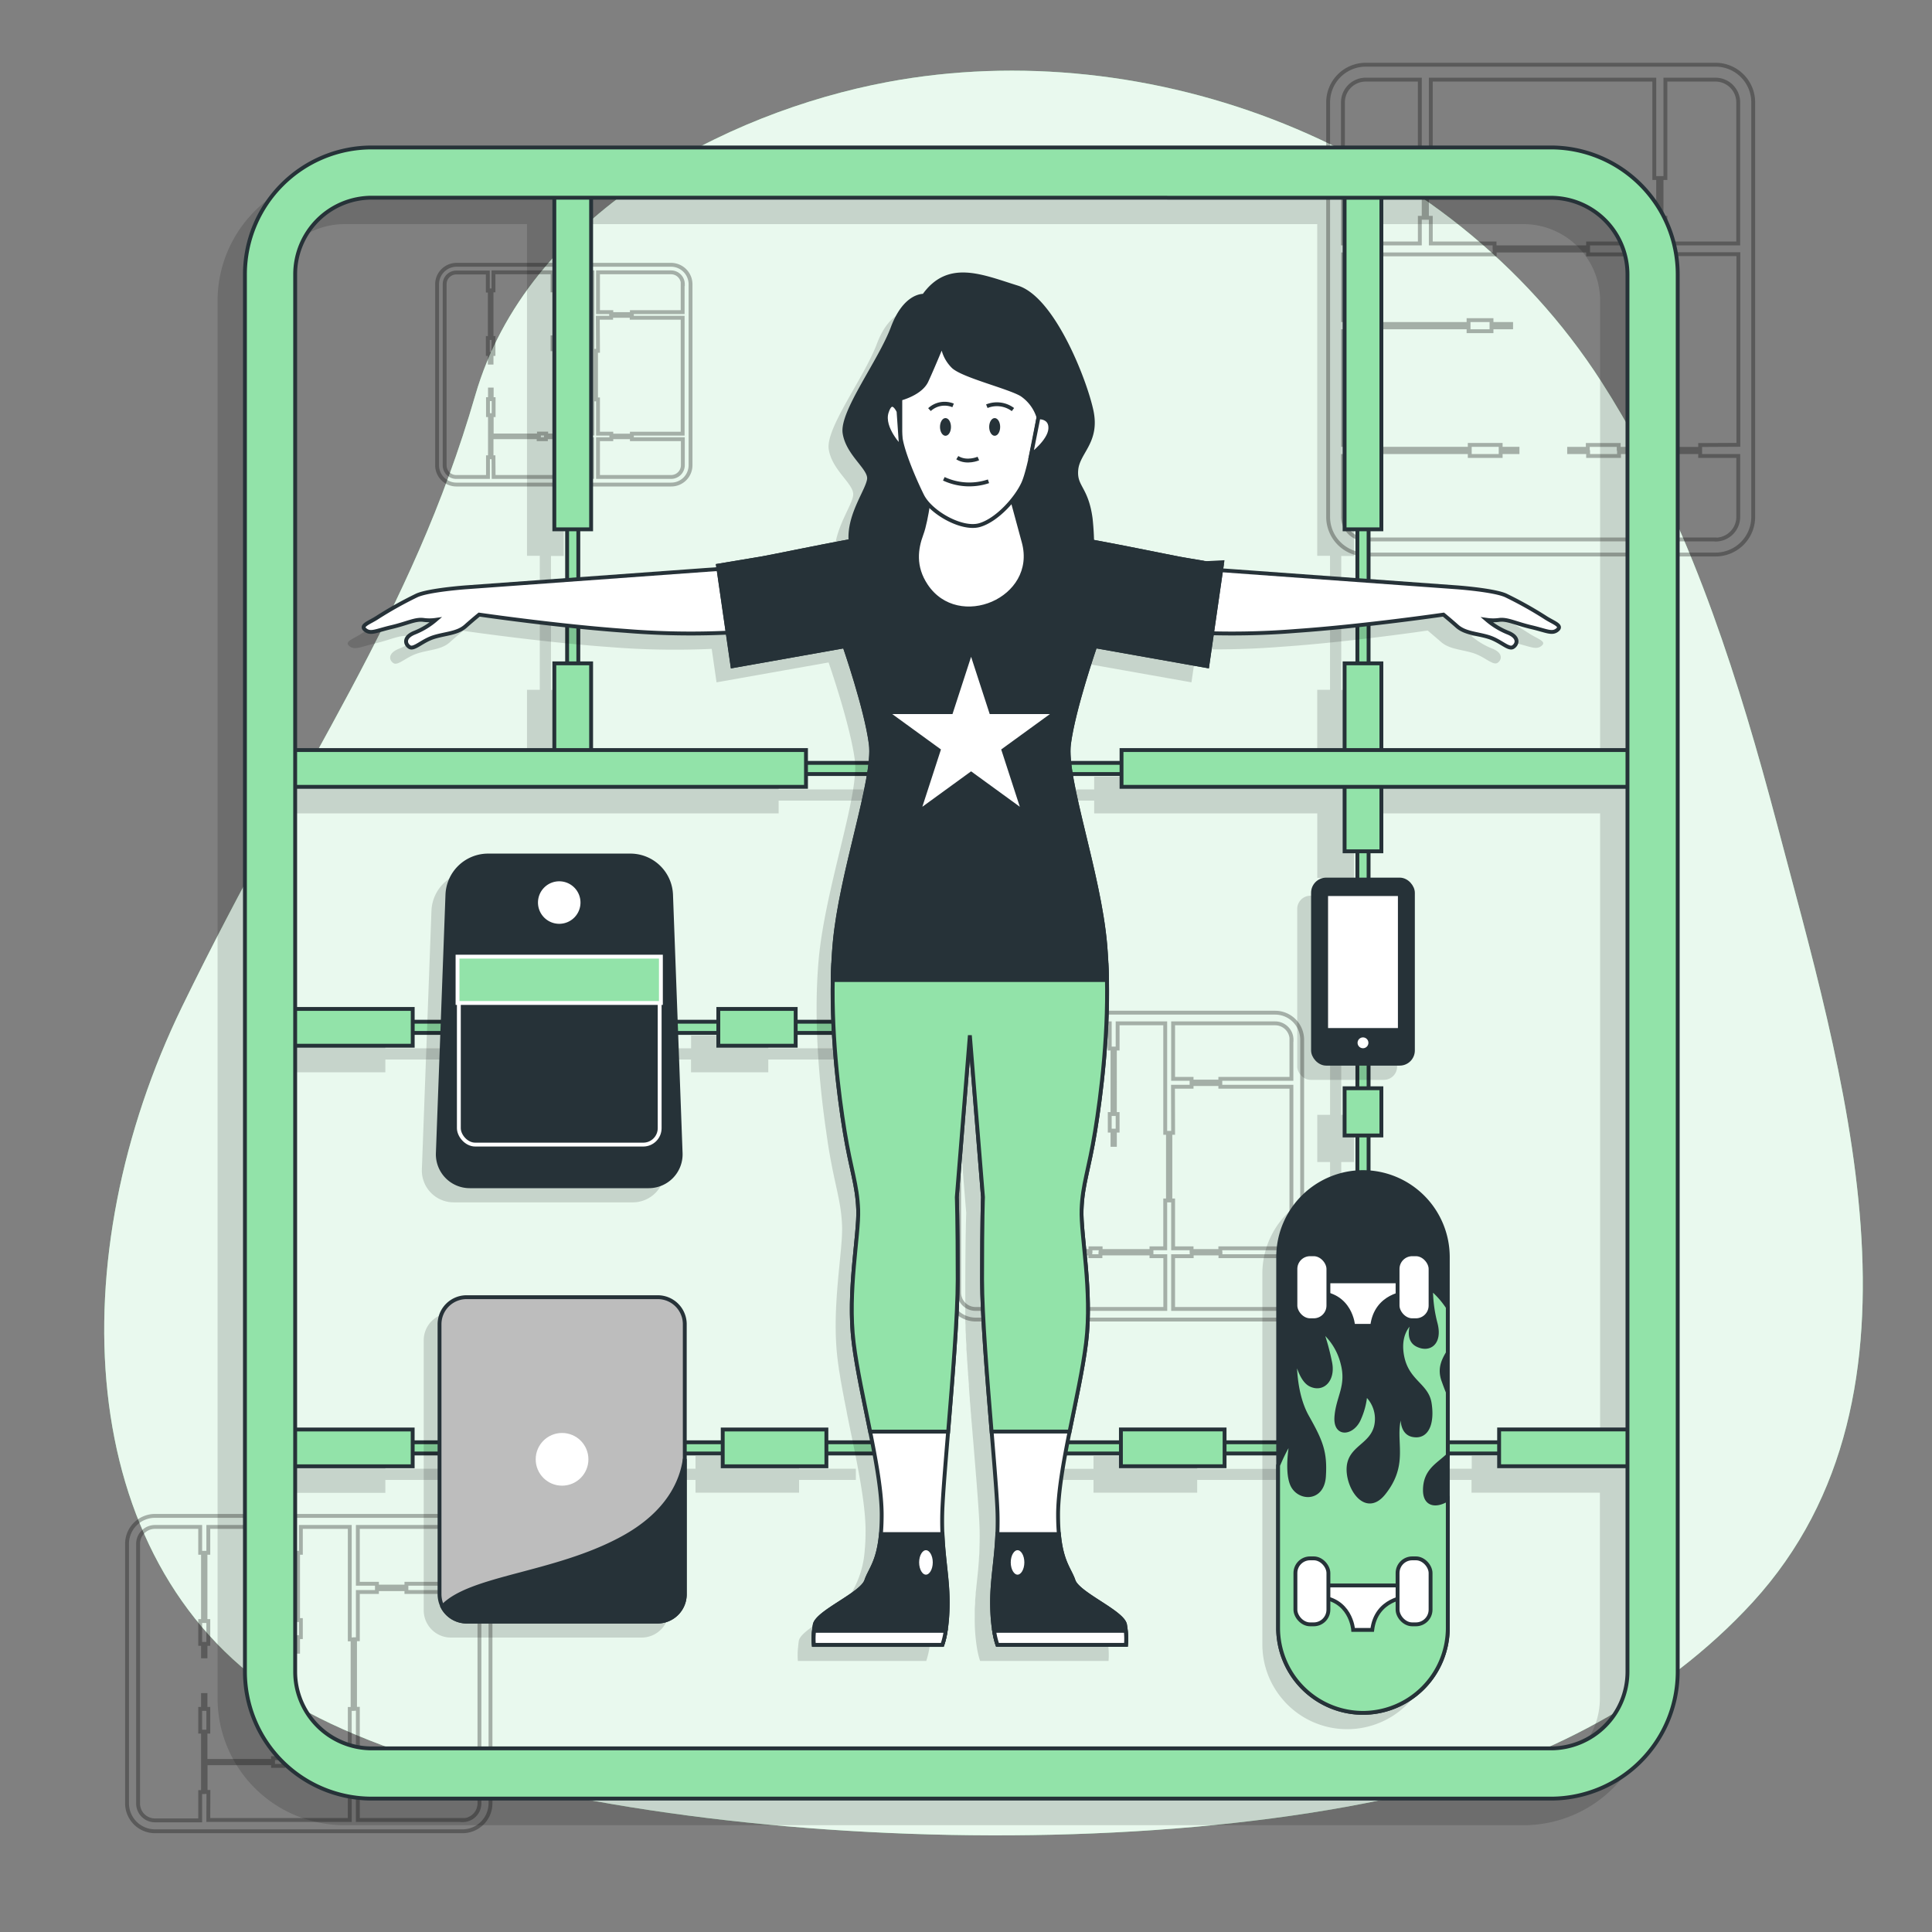 <svg xmlns="http://www.w3.org/2000/svg" viewBox="0 0 500 500"><rect x="0" y="0" width="500" height="500" fill="#808080" stroke="none"/><g id="background-simple"><path d="M419.61,107.24q-2.52-4.32-5.23-8.53C374.74,37.08,297.24,8.58,229.68,21.23,187.54,29.12,136.48,55.69,123,102.3c-16.67,57.51-44.43,93.64-75.85,158.17S18.89,403.2,71.64,438.3s201,48,295,25.49c32.11-7.71,63.92-24,87-49.19,49.53-54.19,22.79-138.35,6.15-201.69C450.18,176.66,438.61,139.72,419.61,107.24Z" style="fill:#92E3A9"></path><path d="M419.61,107.24q-2.52-4.32-5.23-8.53C374.74,37.08,297.24,8.58,229.68,21.23,187.54,29.12,136.48,55.69,123,102.3c-16.67,57.51-44.43,93.64-75.85,158.17S18.89,403.2,71.64,438.3s201,48,295,25.49c32.11-7.71,63.92-24,87-49.19,49.53-54.19,22.79-138.35,6.15-201.69C450.18,176.66,438.61,139.72,419.61,107.24Z" style="fill:#fff;opacity:0.8"></path></g><g id="sprues-2"><path d="M444,16.75H353.45a9.74,9.74,0,0,0-9.73,9.74V133.77a9.74,9.74,0,0,0,9.73,9.74H444a9.74,9.74,0,0,0,9.73-9.74V26.49A9.74,9.74,0,0,0,444,16.75Zm-4,98.42v1H430V92.6h1V89h-1V70.78h1v-5h18.89v49.34ZM370.29,63V56.36h-1V46.07h1V20.61h57.84V46.07h1V56.36h-1V63H411v1H386.79V63Zm79.56-36.52V63H431V56.36h-1V46.07h1V20.61h13A5.89,5.89,0,0,1,449.85,26.49Zm-96.4-5.88h14V46.07h1V56.36h-1V63h-19.9V26.49A5.89,5.89,0,0,1,353.45,20.61Zm90.52,119H353.45a5.89,5.89,0,0,1-5.88-5.88V118h9v-1h23.8v1h8v-1h4.36v-.86h-4.36v-1h-8v1H356.6v-1h-9V85.71h9v-1h23.46v1H386v-1h5.08v-.86H386v-1h-5.94v1H356.6v-1h-9V65.83h39.22v-1H411v1h17.12v5h1V89h-1V92.6h1v23.55H418.92v-1h-8v1h-4.83V117H411v1h8v-1H440v1h9.86v15.78A5.89,5.89,0,0,1,444,139.65Z" style="fill:none;stroke:#000;stroke-miterlimit:10;opacity:0.3"></path><path d="M178.71,120.4V73.53a5.05,5.05,0,0,0-5-5H118.12a5.05,5.05,0,0,0-5,5V120.4a5,5,0,0,0,5,5h55.55A5,5,0,0,0,178.71,120.4Zm-51-2.06h-.5v-5.19h12.19v.51h1.88v-.51h9.42v.51h2.56v9.78H127.75Zm27-36.1h3.45v-.5h5.32v.5h13.19v30H163.53v.5h-5.32v-.5h-3.45v-8.87h-.51V90.79h.51Zm18.91,41.2H154.76v-9.78h3.45v-.51h5.32v.51h13.19v6.74A3.05,3.05,0,0,1,173.67,123.44Zm3.05-49.91v7.25H163.53v.51h-5.32v-.51h-3.45V70.48h18.91A3.06,3.06,0,0,1,176.72,73.53ZM115.08,120.4V73.53a3,3,0,0,1,3-3h8.17v4.67h.51V87.48h-.51V91.6h.51v2.25h.45V91.6h.5V87.48h-.5V75.15h.5V70.48H143v4.67h.51V87.3H143v3.08h.51V93H144V90.38h.51V87.3H144V75.15h.51V70.48h8.83V90.79h.51v12.54h-.51v8.87h-2.56v.5h-9.42v-.5h-1.88v.5H127.25v-5.27h.5V103.3h-.5v-2.5h-.45v2.5h-.51v4.13h.51v10.91h-.51v5.1h-8.17A3,3,0,0,1,115.08,120.4Z" style="fill:none;stroke:#000;stroke-miterlimit:10;opacity:0.3"></path><path d="M126.94,466.7V399.53a7.23,7.23,0,0,0-7.22-7.22H40.1a7.23,7.23,0,0,0-7.22,7.22V466.7a7.24,7.24,0,0,0,7.22,7.23h79.62A7.24,7.24,0,0,0,126.94,466.7Zm-73-2.95h-.73v-7.43H70.66V457h2.69v-.72H86.84V457h3.68v14H53.91ZM92.61,412h4.94v-.73h7.63V412h18.9V455h-18.9v.73H97.55V455H92.61V442.24h-.73v-18h.73Zm27.11,59H92.61V457h4.94v-.72h7.63V457h18.9v9.66A4.36,4.36,0,0,1,119.72,471.06Zm4.36-71.53v10.4h-18.9v.73H97.55v-.73H92.61V395.17h27.11A4.36,4.36,0,0,1,124.08,399.53ZM35.74,466.7V399.53a4.36,4.36,0,0,1,4.36-4.36H51.81v6.69h.73v17.66h-.73v5.91h.73v3.23h.64v-3.23h.73v-5.91h-.73V401.86h.73v-6.69H75.77v6.69h.73v17.41h-.73v4.41h.73v3.78h.64v-3.78h.72v-4.41h-.72V401.86h.72v-6.69H90.52v29.1h.73v18h-.73V455H86.84v.73H73.35V455H70.66v.73H53.18v-7.57h.73v-5.9h-.73v-3.59h-.64v3.59h-.73v5.9h.73v15.64h-.73v7.31H40.1A4.36,4.36,0,0,1,35.74,466.7Z" style="fill:none;stroke:#000;stroke-miterlimit:10;opacity:0.3"></path><path d="M337,334.5V269.08a7,7,0,0,0-7-7H252.47a7,7,0,0,0-7,7V334.5a7.05,7.05,0,0,0,7,7H330A7,7,0,0,0,337,334.5Zm-71.12-2.87h-.71v-7.24h17v.71h2.62v-.71H298v.71h3.58v13.65H265.91Zm37.69-50.38h4.81v-.7h7.44v.7h18.4v41.81h-18.4v.71h-7.44v-.71H303.6V310.68h-.71v-17.5h.71Zm26.4,57.5H303.6V325.1h4.81v-.71h7.44v.71h18.4v9.4A4.26,4.26,0,0,1,330,338.75Zm4.25-69.67v10.13h-18.4v.71h-7.44v-.71H303.6V264.84H330A4.25,4.25,0,0,1,334.25,269.08Zm-86,65.42V269.08a4.24,4.24,0,0,1,4.25-4.24h11.4v6.52h.71v17.2h-.71v5.75h.71v3.15h.62v-3.15h.71v-5.75h-.71v-17.2h.71v-6.52H287.2v6.52h.71v16.95h-.71v4.3h.71v3.67h.62v-3.67h.71v-4.3h-.71V271.36h.71v-6.52h12.32v28.34h.71v17.5h-.71v12.38H298v.71H284.84v-.71h-2.62v.71h-17V316.4h.71v-5.75h-.71v-3.5h-.62v3.5h-.71v5.75h.71v15.23h-.71v7.12h-11.4A4.25,4.25,0,0,1,248.22,334.5Z" style="fill:none;stroke:#000;stroke-miterlimit:10;opacity:0.3"></path></g><g id="sprue-1"><path d="M394.29,45H89.13A32.85,32.85,0,0,0,56.31,77.86V439.54a32.85,32.85,0,0,0,32.82,32.82H394.29a32.85,32.85,0,0,0,32.82-32.82V77.86A32.85,32.85,0,0,0,394.29,45Zm-13.4,331.79v3.31H347.11V300.73h3.31V288.52h-3.31V227.2h3.31V210.51h63.69V376.83ZM145.9,201V178.56h-3.31V143.88h3.31V58h195v85.84h3.31v34.68h-3.31V201H283.17v3.31H201.51V201ZM414.11,77.86V201H350.42V178.56h-3.31V143.88h3.31V58h43.87A19.84,19.84,0,0,1,414.11,77.86ZM89.13,58h47.26v85.84h3.31v34.68h-3.31V201H69.31V77.86A19.84,19.84,0,0,1,89.13,58ZM394.29,459.36H89.13a19.84,19.84,0,0,1-19.82-19.82V386.35H99.73V383H180v3.31H206.8V383h14.69v-2.9H206.8v-3.31H180v3.31H99.73v-3.31H69.31V277.51H99.73V274.2h79.1v3.31h20V274.2H216v-2.9H198.85V268h-20v3.31H99.73V268H69.31V210.51h132.2V207.2h81.66v3.31h57.74V227.2h3.31v61.32h-3.31v12.21h3.31v79.41H309.85v-3.31H283v3.31h-16.3V383H283v3.31h26.83V383h71v3.31h33.22v53.19A19.84,19.84,0,0,1,394.29,459.36Z" style="opacity:0.15"></path><polygon points="351.29 68.81 351.29 151.68 351.29 157 351.29 192.25 354.19 192.25 354.19 157 354.19 151.68 354.19 68.81 351.29 68.81" style="fill:#92E3A9;stroke:#263238;stroke-miterlimit:10"></polygon><rect x="347.98" y="171.68" width="9.52" height="27.8" transform="translate(705.48 371.16) rotate(180)" style="fill:#92E3A9;stroke:#263238;stroke-miterlimit:10"></rect><rect x="347.98" y="48.81" width="9.52" height="88.18" style="fill:#92E3A9;stroke:#263238;stroke-miterlimit:10"></rect><polygon points="146.77 68.81 146.77 151.68 146.77 157 146.77 192.25 149.67 192.25 149.67 157 149.67 151.68 149.67 68.81 146.77 68.81" style="fill:#92E3A9;stroke:#263238;stroke-miterlimit:10"></polygon><rect x="143.46" y="171.68" width="9.52" height="27.8" transform="translate(296.44 371.16) rotate(180)" style="fill:#92E3A9;stroke:#263238;stroke-miterlimit:10"></rect><rect x="143.46" y="48.81" width="9.52" height="88.18" style="fill:#92E3A9;stroke:#263238;stroke-miterlimit:10"></rect><polygon points="278.82 197.43 270.24 197.43 94.62 197.43 94.62 200.32 270.24 200.32 278.82 200.32 404.21 200.32 404.21 197.43 278.82 197.43" style="fill:#92E3A9;stroke:#263238;stroke-miterlimit:10"></polygon><rect x="136.84" y="131.89" width="9.52" height="133.97" transform="translate(-57.27 340.48) rotate(-90)" style="fill:#92E3A9;stroke:#263238;stroke-miterlimit:10"></rect><polygon points="126.8 264.42 121.14 264.42 86.23 264.42 86.23 267.32 121.14 267.32 126.8 267.32 223.08 267.32 223.08 264.42 126.8 264.42" style="fill:#92E3A9;stroke:#263238;stroke-miterlimit:10"></polygon><rect x="81.76" y="245.59" width="9.52" height="40.57" transform="translate(-179.35 352.39) rotate(-90)" style="fill:#92E3A9;stroke:#263238;stroke-miterlimit:10"></rect><rect x="191.16" y="255.86" width="9.52" height="20.02" transform="translate(-69.96 461.79) rotate(-90)" style="fill:#92E3A9;stroke:#263238;stroke-miterlimit:10"></rect><polygon points="126.8 373.26 122.33 373.26 86.23 373.26 86.23 376.16 122.33 376.16 126.8 376.16 228.56 376.16 228.56 373.26 126.8 373.26" style="fill:#92E3A9;stroke:#263238;stroke-miterlimit:10"></polygon><rect x="81.76" y="354.42" width="9.52" height="40.57" transform="translate(-288.19 461.23) rotate(-90)" style="fill:#92E3A9;stroke:#263238;stroke-miterlimit:10"></rect><polygon points="369.8 373.26 367.97 373.26 354.19 373.26 354.19 209.63 351.29 209.63 351.29 373.26 273.8 373.26 273.8 376.16 367.97 376.16 369.8 376.16 408.54 376.16 408.54 373.26 369.8 373.26" style="fill:#92E3A9;stroke:#263238;stroke-miterlimit:10"></polygon><rect x="403.5" y="354.42" width="9.52" height="40.57" transform="translate(33.55 782.96) rotate(-90)" style="fill:#92E3A9;stroke:#263238;stroke-miterlimit:10"></rect><rect x="195.7" y="361.29" width="9.52" height="26.83" transform="translate(-174.25 575.17) rotate(-90)" style="fill:#92E3A9;stroke:#263238;stroke-miterlimit:10"></rect><rect x="298.75" y="361.29" width="9.52" height="26.83" transform="translate(-71.2 678.21) rotate(-90)" style="fill:#92E3A9;stroke:#263238;stroke-miterlimit:10"></rect><rect x="347.98" y="281.64" width="9.52" height="12.22" style="fill:#92E3A9;stroke:#263238;stroke-miterlimit:10"></rect><rect x="347.98" y="200.55" width="9.52" height="19.77" style="fill:#92E3A9;stroke:#263238;stroke-miterlimit:10"></rect><rect x="352.47" y="131.89" width="9.52" height="133.97" transform="translate(158.36 556.1) rotate(-90)" style="fill:#92E3A9;stroke:#263238;stroke-miterlimit:10"></rect><path d="M401.37,465.48H96.2a32.85,32.85,0,0,1-32.81-32.81V71A32.85,32.85,0,0,1,96.2,38.16H401.37A32.86,32.86,0,0,1,434.19,71V432.67A32.86,32.86,0,0,1,401.37,465.48ZM96.2,51.16A19.84,19.84,0,0,0,76.39,71V432.67A19.84,19.84,0,0,0,96.2,452.48H401.37a19.84,19.84,0,0,0,19.82-19.81V71a19.84,19.84,0,0,0-19.82-19.82Z" style="fill:#92E3A9;stroke:#263238;stroke-miterlimit:10"></path></g><g id="Character"><path d="M395.7,163.91a98.45,98.45,0,0,0-10.07-5.62c-3-1.4-12.64-2.1-12.64-2.1l-61-4.44.17-1.18s-8.66-1.41-11.24-1.88-13.42-2.72-22.24-4.36a50.84,50.84,0,0,0-.42-6c-1.09-8.08-4.15-8.08-3.71-12.66s5.67-7.2,3.93-15.28-10-29-19.21-31.86S241.34,71.78,235,80.72c0,0-4.8-.43-8.08,8.3s-13.31,21.82-12.44,27.28,6.55,8.94,6.33,11.78-5.24,9.17-4.8,15.93a1,1,0,0,0,0,.17l-.37.07c-8.9,1.64-20.14,4-22.71,4.44s-11.24,1.88-11.24,1.88l.13.86-65.45,4.76s-9.59.7-12.64,2.1a98.23,98.23,0,0,0-10.06,5.62c-2.11,1.41-4.69,2.11-3.28,3.28s2.81.23,6.79-.7,6.08-2.11,8.19-1.88a11.54,11.54,0,0,0,3.28,0,19.49,19.49,0,0,1-5.39,3.28c-3,1.17-2.57,3.05-1.4,3.75s3.28-1.64,6.32-2.58,6.09-.93,8.19-2.81,3.52-3,3.52-3,20.6,3,37.92,4.21a208.69,208.69,0,0,0,26.22.47h.16l1.25,8.66,29-5.15s5.62,16.16,6.79,25.29-7.73,33.24-9.37,51.74c-1.45,16.39.41,33.89,2,44.66v.07c.1.66.19,1.29.29,1.89l0,.13q.14.9.27,1.71c1.64,10.06,3.27,13.81,3.51,20.36s-2.81,21.07-1.17,34.42c.1.84.22,1.7.35,2.58,0,.29.1.59.14.88.1.6.19,1.2.29,1.82s.18,1,.27,1.51.15.85.23,1.28c.13.71.27,1.42.41,2.14,0,.25.09.49.14.74.18.93.37,1.87.56,2.82l0,.1c.6,3,1.25,6.08,1.86,9.11,1.6,8,3,15.68,3,21.5,0,1.93-.08,3.6-.22,5h0a24.86,24.86,0,0,1-3.19,10.64l-.11.24c0,.06-.05.11-.07.16l-.18.43a1,1,0,0,0,0,.1c-.06.16-.12.32-.17.48-1.17,3.51-12.88,8.19-13.35,11.47-.08.55-.13,1.05-.17,1.52h0a18.58,18.58,0,0,0-.06,3.62h33.24l0-.05h0l.05-.16h0a22.33,22.33,0,0,0,.79-3.4h0a45.86,45.86,0,0,0,.54-7.37c0-.68,0-1.34-.05-2,0-.13,0-.27,0-.41,0-.62-.06-1.23-.11-1.84l0-.38c0-.53-.09-1.07-.14-1.6l0-.37c-.06-.56-.11-1.12-.17-1.68-.16-1.47-.33-3-.48-4.54v-.1c-.06-.71-.13-1.45-.18-2.2,0-.07,0-.13,0-.2-.06-.75-.1-1.53-.14-2.34-.07-1.63-.09-3.38-.05-5.28.1-4,.76-12,1.52-21.26h0l.27-3.33c0-.52.09-1,.13-1.57,0-.3.05-.6.07-.91,0-.54.09-1.07.13-1.61,0-.33.06-.66.08-1l.12-1.5.09-1.05.12-1.65c0-.29.05-.58.07-.87.06-.83.13-1.65.19-2.47l0-.49.15-2,.06-.88c0-.53.07-1.05.11-1.58,0-.31,0-.63.07-.94,0-.51.06-1,.1-1.51,0-.31,0-.61,0-.91,0-.54.07-1.07.1-1.59,0-.25,0-.5,0-.75,0-.76.09-1.52.13-2.26a2.35,2.35,0,0,1,0-.26c0-.65.07-1.28.09-1.91,0-.24,0-.47,0-.71q0-.7.06-1.38c0-.26,0-.51,0-.76,0-.43,0-.86.05-1.27,0-.24,0-.48,0-.71q0-.65,0-1.26c0-.19,0-.39,0-.58,0-.59,0-1.17,0-1.71,0-15.68-.23-21.3-.23-21.3l3.39-41.87,3.4,41.87s-.24,5.62-.24,21.3c0,.54,0,1.12,0,1.71,0,.19,0,.39,0,.58,0,.41,0,.83,0,1.26,0,.23,0,.47,0,.71,0,.41,0,.84,0,1.27l0,.76q0,.68.06,1.38l0,.71c0,.63.06,1.26.09,1.91,0,.09,0,.18,0,.26,0,.74.08,1.5.13,2.26,0,.25,0,.5,0,.75,0,.52.07,1.05.1,1.59l.06.9c0,.51.07,1,.1,1.55l.06.89c0,.53.08,1.08.11,1.62,0,.28,0,.57.07.86,0,.65.09,1.31.14,2,0,.16,0,.33,0,.49l.18,2.5.06.71c0,.61.09,1.22.14,1.83,0,.29.05.57.07.85,0,.57.09,1.15.14,1.72,0,.3,0,.59.07.89,0,.55.09,1.1.13,1.64,0,.31.05.61.07.91.05.53.09,1.05.13,1.57s.08,1,.13,1.51c.82,10,1.56,18.86,1.66,23.08.05,1.9,0,3.65-.05,5.28,0,.81-.08,1.59-.13,2.34,0,.07,0,.13,0,.2-.05.75-.11,1.49-.18,2.2v.1c-.15,1.58-.31,3.07-.47,4.54l-.18,1.68,0,.37c-.05.53-.1,1.06-.14,1.6l0,.38c0,.61-.08,1.22-.11,1.84,0,.14,0,.28,0,.41,0,.66,0,1.32,0,2a45.86,45.86,0,0,0,.54,7.37h0a21.48,21.48,0,0,0,.78,3.41h0a1.16,1.16,0,0,1,.06.16h0l0,.05h33.25a21.62,21.62,0,0,0-.24-5.15c-.47-3.28-12.17-8-13.34-11.47l-.18-.48a.3.3,0,0,0,0-.1c-.05-.14-.11-.29-.17-.43l-.08-.16a2.56,2.56,0,0,0-.11-.24A25.06,25.06,0,0,1,270,401.19h0c-.13-1.44-.21-3.11-.21-5,0-5.82,1.39-13.55,3-21.49h0c.61-3,1.25-6.11,1.85-9.12l0-.1c.19-.95.37-1.89.56-2.82.05-.25.09-.49.14-.74.13-.72.27-1.43.4-2.14.07-.38.14-.75.2-1.13.1-.56.21-1.12.3-1.67s.15-.94.23-1.41.14-.87.2-1.29c.13-.88.25-1.74.35-2.57,1.64-13.35-1.4-27.86-1.17-34.42s1.88-10.3,3.52-20.36q.12-.81.27-1.71l0-.13c.09-.6.19-1.23.28-1.89v-.07c1.59-10.77,3.44-28.27,2-44.66-1.64-18.5-10.53-42.61-9.36-51.74s6.79-25.29,6.79-25.29l29,5.15L309.6,168a217.53,217.53,0,0,0,21.95-.61c17.33-1.17,37.93-4.21,37.93-4.21s1.4,1.17,3.51,3,5.15,1.88,8.19,2.81,5.15,3.28,6.33,2.58,1.63-2.58-1.41-3.75a19.53,19.53,0,0,1-5.38-3.28,11.48,11.48,0,0,0,3.27,0c2.11-.23,4.22.94,8.2,1.88s5.38,1.87,6.79.7S397.81,165.32,395.7,163.91Z" style="opacity:0.15"></path><path d="M239.1,76.55s-4.81-.43-8.08,8.3-13.31,21.82-12.44,27.27,6.55,8.95,6.33,11.79-5.24,9.16-4.8,15.93a28.7,28.7,0,0,0,3,11.35h58.93a71,71,0,0,0,.22-17c-1.1-8.08-4.15-8.08-3.71-12.66s5.67-7.2,3.92-15.28-10-29-19.2-31.86S245.42,67.61,239.1,76.55Z" style="fill:#263238;stroke:#263238;stroke-miterlimit:10"></path><path d="M188.15,147.1,120.49,152s-9.6.7-12.64,2.1a99.53,99.53,0,0,0-10.07,5.62c-2.1,1.41-4.68,2.11-3.27,3.28s2.81.23,6.79-.7,6.08-2.11,8.19-1.88a11.54,11.54,0,0,0,3.28,0,19.49,19.49,0,0,1-5.39,3.28c-3,1.17-2.57,3-1.4,3.75s3.28-1.64,6.32-2.58,6.09-.94,8.19-2.81,3.52-3,3.52-3,20.6,3,37.92,4.21a208.69,208.69,0,0,0,26.22.47,23.63,23.63,0,0,1,4,.23Z" style="fill:#fff;stroke:#263238;stroke-miterlimit:10"></path><path d="M309.42,147.1,377.08,152s9.6.7,12.64,2.1a99.53,99.53,0,0,1,10.07,5.62c2.1,1.41,4.68,2.11,3.28,3.28s-2.81.23-6.79-.7-6.09-2.11-8.2-1.88a11.57,11.57,0,0,1-3.28,0,19.68,19.68,0,0,0,5.39,3.28c3,1.17,2.57,3,1.4,3.75s-3.27-1.64-6.32-2.58-6.08-.94-8.19-2.81-3.51-3-3.51-3-20.6,3-37.93,4.21a208.71,208.71,0,0,1-26.22.47,23.63,23.63,0,0,0-4,.23Z" style="fill:#fff;stroke:#263238;stroke-miterlimit:10"></path><path d="M283.43,167.23l29,5.15,3.75-26S307.55,145,305,144.52s-13.81-2.81-22.71-4.44-20.83-.94-20.83-.94l-9.6.7h-1.64l-9.6-.7s-11.94-.7-20.83.94-20.14,4-22.71,4.44-11.24,1.88-11.24,1.88l3.75,26,29-5.15s5.61,16.16,6.79,25.29-7.73,33.24-9.37,51.73.94,38.4,2.58,48.47,3.27,13.81,3.51,20.36-2.81,21.07-1.17,34.42,7.25,32.77,7.25,44.48-2.8,13.58-4,17.09-12.87,8.19-13.34,11.47a21.2,21.2,0,0,0-.23,5.15h33.24s1.4-3.51,1.4-11-1.63-13.11-1.4-22.95,4-44.94,4-60.63-.23-21.3-.23-21.3L251,267.94l3.39,41.87s-.23,5.61-.23,21.3,3.75,50.8,4,60.63-1.4,15.46-1.4,22.95,1.4,11,1.4,11h33.24a21.2,21.2,0,0,0-.23-5.15c-.47-3.28-12.17-8-13.34-11.47s-4-5.39-4-17.09,5.61-31.14,7.25-44.48-1.4-27.86-1.17-34.42,1.88-10.3,3.51-20.36,4.22-30,2.58-48.47-10.54-42.6-9.36-51.73S283.43,167.23,283.43,167.23Z" style="fill:#fff;stroke:#263238;stroke-miterlimit:10"></path><path d="M218.59,292.72c1.63,10.06,3.27,13.81,3.51,20.36s-2.81,21.07-1.17,34.42c.82,6.71,2.65,14.95,4.27,23h20.19c1.12-13.7,2.46-30,2.46-39.37,0-15.69-.23-21.3-.23-21.3L251,267.94l3.39,41.87s-.23,5.61-.23,21.3c0,9.37,1.34,25.67,2.46,39.37h20.19c1.62-8,3.45-16.27,4.27-23,1.64-13.35-1.4-27.86-1.17-34.42s1.88-10.3,3.51-20.36c1.48-9.09,3.71-26.18,2.93-43h-70.7C214.88,266.54,217.11,283.63,218.59,292.72Z" style="fill:#92E3A9;stroke:#263238;stroke-miterlimit:10"></path><path d="M256.75,414.69c0,7.49,1.4,11,1.4,11h33.24a21.2,21.2,0,0,0-.23-5.15c-.47-3.28-12.17-8-13.34-11.47-1-2.93-3.09-4.74-3.77-12.05H258.1C257.81,403.82,256.75,408.65,256.75,414.69Z" style="fill:#263238;stroke:#263238;stroke-miterlimit:10"></path><path d="M224.2,409.07c-1.17,3.51-12.87,8.19-13.34,11.47a21.2,21.2,0,0,0-.23,5.15h33.24s1.4-3.51,1.4-11c0-6-1.06-10.87-1.35-17.67H228C227.29,404.33,225.18,406.14,224.2,409.07Z" style="fill:#263238;stroke:#263238;stroke-miterlimit:10"></path><path d="M258.15,425.69h33.24a19,19,0,0,0-.05-3.63H257.28A19.26,19.26,0,0,0,258.15,425.69Z" style="fill:#fff;stroke:#263238;stroke-miterlimit:10"></path><path d="M210.63,425.69h33.24a19.26,19.26,0,0,0,.87-3.63H210.68A19,19,0,0,0,210.63,425.69Z" style="fill:#fff;stroke:#263238;stroke-miterlimit:10"></path><path d="M241.9,404.35c0,2-1,3.67-2.27,3.67s-2.26-1.65-2.26-3.67,1-3.66,2.26-3.66S241.9,402.33,241.9,404.35Z" style="fill:#fff;stroke:#263238;stroke-miterlimit:10"></path><path d="M265.6,404.35c0,2-1,3.67-2.26,3.67s-2.26-1.65-2.26-3.67,1-3.66,2.26-3.66S265.6,402.33,265.6,404.35Z" style="fill:#fff;stroke:#263238;stroke-miterlimit:10"></path><path d="M282.26,140.08c-8.89-1.64-20.83-.94-20.83-.94l-9.6.7h-1.64l-9.6-.7s-11.94-.7-20.83.94-20.14,4-22.71,4.44-11.24,1.88-11.24,1.88l3.75,26,29-5.15s5.61,16.16,6.79,25.29-7.73,33.24-9.37,51.73c-.27,3.1-.42,6.24-.48,9.37h71c-.06-3.13-.21-6.27-.48-9.37-1.64-18.49-10.54-42.6-9.36-51.73s6.78-25.29,6.78-25.29l29,5.15,3.75-26S307.55,145,305,144.52,291.16,141.71,282.26,140.08Z" style="fill:#263238;stroke:#263238;stroke-miterlimit:10"></path><path d="M240.83,125.79s-.94,8.67-2.34,12.41-2.11,8.43,1.17,13.35c8.31,12.47,29.28,3.57,25.28-11.24l-4-14.75Z" style="fill:#fff;stroke:#263238;stroke-miterlimit:10"></path><path d="M243.89,89a9.55,9.55,0,0,0,2.83,5.89c2.62,2.4,14.41,5.24,17.68,7.21a11,11,0,0,1,4.36,5.89s-2.17,13.09-3.91,17-6.77,9.6-11.35,10.91-12.66-3.27-14.84-7.64S233,115.62,233,112.34v-9.16s5.24-1.31,6.77-4.59S243.89,89,243.89,89Z" style="fill:#fff;stroke:#263238;stroke-miterlimit:10"></path><path d="M268.76,108s3.28-.22,3.06,3-5,6.77-5,6.77Z" style="fill:#fff;stroke:#263238;stroke-miterlimit:10"></path><path d="M232.54,106.45s-1.75-3.93-3.06.22,3.71,9.16,3.71,9.16Z" style="fill:#fff;stroke:#263238;stroke-miterlimit:10"></path><path d="M256,110.49c0,1.26.64,2.29,1.42,2.29s1.42-1,1.42-2.29-.64-2.29-1.42-2.29S256,109.22,256,110.49Z" style="fill:#263238"></path><path d="M243.27,110.49c0,1.26.64,2.29,1.42,2.29s1.42-1,1.42-2.29-.63-2.29-1.42-2.29S243.27,109.22,243.27,110.49Z" style="fill:#263238"></path><path d="M253.2,118.67s-3,1.31-5.45-.22" style="fill:none;stroke:#263238;stroke-miterlimit:10"></path><path d="M255.82,124.56a15.62,15.62,0,0,1-11.56-.65" style="fill:none;stroke:#263238;stroke-miterlimit:10"></path><path d="M262.15,106a6.93,6.93,0,0,0-6.76-.87" style="fill:none;stroke:#263238;stroke-miterlimit:10"></path><path d="M246.66,104.92a5.76,5.76,0,0,0-6.11,1.09" style="fill:none;stroke:#263238;stroke-miterlimit:10"></path><polygon points="251.32 168.36 256.5 184.3 273.26 184.3 259.7 194.15 264.88 210.1 251.32 200.24 237.75 210.1 242.93 194.15 229.37 184.3 246.14 184.3 251.32 168.36" style="fill:#fff;stroke:#263238;stroke-miterlimit:10"></polygon></g><g id="Skateboard"><path d="M348.65,307.59h0a22,22,0,0,0-21.95,22v53.85h0v42.12a21.85,21.85,0,0,0,2.17,9.52c.19.4.4.79.62,1.18a22.53,22.53,0,0,0,1.71,2.61c.36.46.73.91,1.11,1.34s.54.59.82.87a21.89,21.89,0,0,0,15.52,6.43h0a21.93,21.93,0,0,0,16.25-7.19l.69-.8c.44-.54.86-1.1,1.26-1.69.2-.29.39-.59.57-.89a22.13,22.13,0,0,0,1.84-3.83,20.54,20.54,0,0,0,.65-2.06,22.08,22.08,0,0,0,.69-5.49h0v-96A22,22,0,0,0,348.65,307.59Z" style="opacity:0.15"></path><path d="M352.74,443.29h0a22,22,0,0,1-21.95-22v-96a22,22,0,0,1,21.95-21.95h0a22,22,0,0,1,21.95,21.95v96A22,22,0,0,1,352.74,443.29Z" style="fill:#263238;stroke:#263238;stroke-miterlimit:10"></path><path d="M352.74,443.29h0a22,22,0,0,0,21.95-22V388c-3.15,1.95-5.92,1.39-5.92-2.32,0-5.1,3.4-6.56,5.92-9V360.27c-.41-1-.81-2.1-1.18-3.12-1-2.92,0-5,1.18-7V338.31a22.76,22.76,0,0,0-4.34-4.89,35.52,35.52,0,0,0,1.18,9.1c1.31,5-1.58,7.12-4.74,5.53s-.93-6.38-.93-6.38-4.21,2.43-3,9.15,6.33,7.52,7.12,12.26-.39,9.1-4.35,8.31-2.37-7.52-2.37-7.52-1.58,2.38-1.58,7.12,1.18,9.49-3.56,15.43-9.49-1.59-9.1-6.73,5.93-5.53,7.12-10.67a8.58,8.58,0,0,0-2.77-8.31,19.06,19.06,0,0,1-1.58,6.33c-1.58,3.95-6.33,4.74-5.93-.4s3.16-7.91,1.58-13.84a16.17,16.17,0,0,0-5.54-8.7,62.5,62.5,0,0,1,2.38,8.7c.79,4.35-2,7.12-5.15,5.54s-4-9.1-4-7.91-.4,9.88,3.16,16.21,4.75,9.1,4.35,15.43-6.72,5.93-8.3,2,0-11.47,0-11.47-1.34,1.35-3.57,6.65v42.12A22,22,0,0,0,352.74,443.29Z" style="fill:#92E3A9;stroke:#263238;stroke-miterlimit:10"></path><path d="M341.33,331.61H364v3s-7.87.39-8.87,8.51h-4.93s-.56-8.38-9.52-8.54Z" style="fill:#fff;stroke:#263238;stroke-miterlimit:10"></path><rect x="335.25" y="324.6" width="8.54" height="17.08" rx="3.8" style="fill:#fff;stroke:#263238;stroke-miterlimit:10"></rect><rect x="361.69" y="324.6" width="8.54" height="17.08" rx="3.8" style="fill:#fff;stroke:#263238;stroke-miterlimit:10"></rect><path d="M341.33,410.31H364v3s-7.87.39-8.87,8.51h-4.93s-.56-8.38-9.52-8.53Z" style="fill:#fff;stroke:#263238;stroke-miterlimit:10"></path><rect x="335.25" y="403.3" width="8.54" height="17.08" rx="3.8" style="fill:#fff;stroke:#263238;stroke-miterlimit:10"></rect><rect x="361.69" y="403.3" width="8.54" height="17.08" rx="3.8" style="fill:#fff;stroke:#263238;stroke-miterlimit:10"></rect></g><g id="device-2"><rect x="335.72" y="231.81" width="25.85" height="47.65" rx="3.42" style="opacity:0.15"></rect><rect x="339.81" y="227.63" width="25.85" height="47.65" rx="3.42" style="fill:#263238;stroke:#263238;stroke-miterlimit:10"></rect><rect x="343.2" y="231.39" width="19.08" height="35.17" style="fill:#fff;stroke:#263238;stroke-miterlimit:10"></rect><path d="M354.14,269.88a1.4,1.4,0,1,1-1.4-1.4A1.4,1.4,0,0,1,354.14,269.88Z" style="fill:#fff"></path></g><g id="Bag"><path d="M169.59,235.74A10.55,10.55,0,0,0,159,225.58h-36.8a10.55,10.55,0,0,0-10.54,10.16l-2.48,66.87a8.25,8.25,0,0,0,8.25,8.56h46.34a8.27,8.27,0,0,0,8.26-8.56Z" style="opacity:0.15"></path><path d="M167.9,307H121.56a8.26,8.26,0,0,1-8.25-8.57l2.48-66.86a10.54,10.54,0,0,1,10.54-10.16h36.8a10.54,10.54,0,0,1,10.54,10.16l2.48,66.86A8.26,8.26,0,0,1,167.9,307Z" style="fill:#263238;stroke:#263238;stroke-miterlimit:10"></path><rect x="118.75" y="249.91" width="51.97" height="46.31" rx="4.25" style="fill:#263238;stroke:#fff;stroke-miterlimit:10"></rect><rect x="118.41" y="247.58" width="52.63" height="11.99" style="fill:#92E3A9;stroke:#fff;stroke-miterlimit:10"></rect><path d="M150.73,233.58a6,6,0,1,1-6-6A6,6,0,0,1,150.73,233.58Z" style="fill:#fff;stroke:#263238;stroke-miterlimit:10"></path></g><g id="device-1"><path d="M166.08,339.85H116.66a7,7,0,0,0-7,7v69.9a6.86,6.86,0,0,0,.77,3.19,7,7,0,0,0,6.26,3.86h49.42a7.05,7.05,0,0,0,7-7.05v-69.9A7,7,0,0,0,166.08,339.85Z" style="opacity:0.15"></path><path d="M177.22,342.71v69.9a7.05,7.05,0,0,1-7.05,7.05H120.75a7.07,7.07,0,0,1-7-7.05v-69.9a7,7,0,0,1,7-7h49.42A7,7,0,0,1,177.22,342.71Z" style="fill:#bdbdbd"></path><circle cx="145.46" cy="377.67" r="6.82" style="fill:#fff"></circle><path d="M177.22,377.55v35.06a7.05,7.05,0,0,1-7.05,7.05H120.75a7,7,0,0,1-6.27-3.86c7.19-7.69,29-8.2,46.46-17.66C173.26,391.49,176.5,382.93,177.22,377.55Z" style="fill:#263238;stroke:#263238;stroke-miterlimit:10"></path><path d="M177.22,342.71v69.9a7.05,7.05,0,0,1-7.05,7.05H120.75a7.07,7.07,0,0,1-7-7.05v-69.9a7,7,0,0,1,7-7h49.42A7,7,0,0,1,177.22,342.71Z" style="fill:none;stroke:#263238;stroke-miterlimit:10"></path></g></svg>